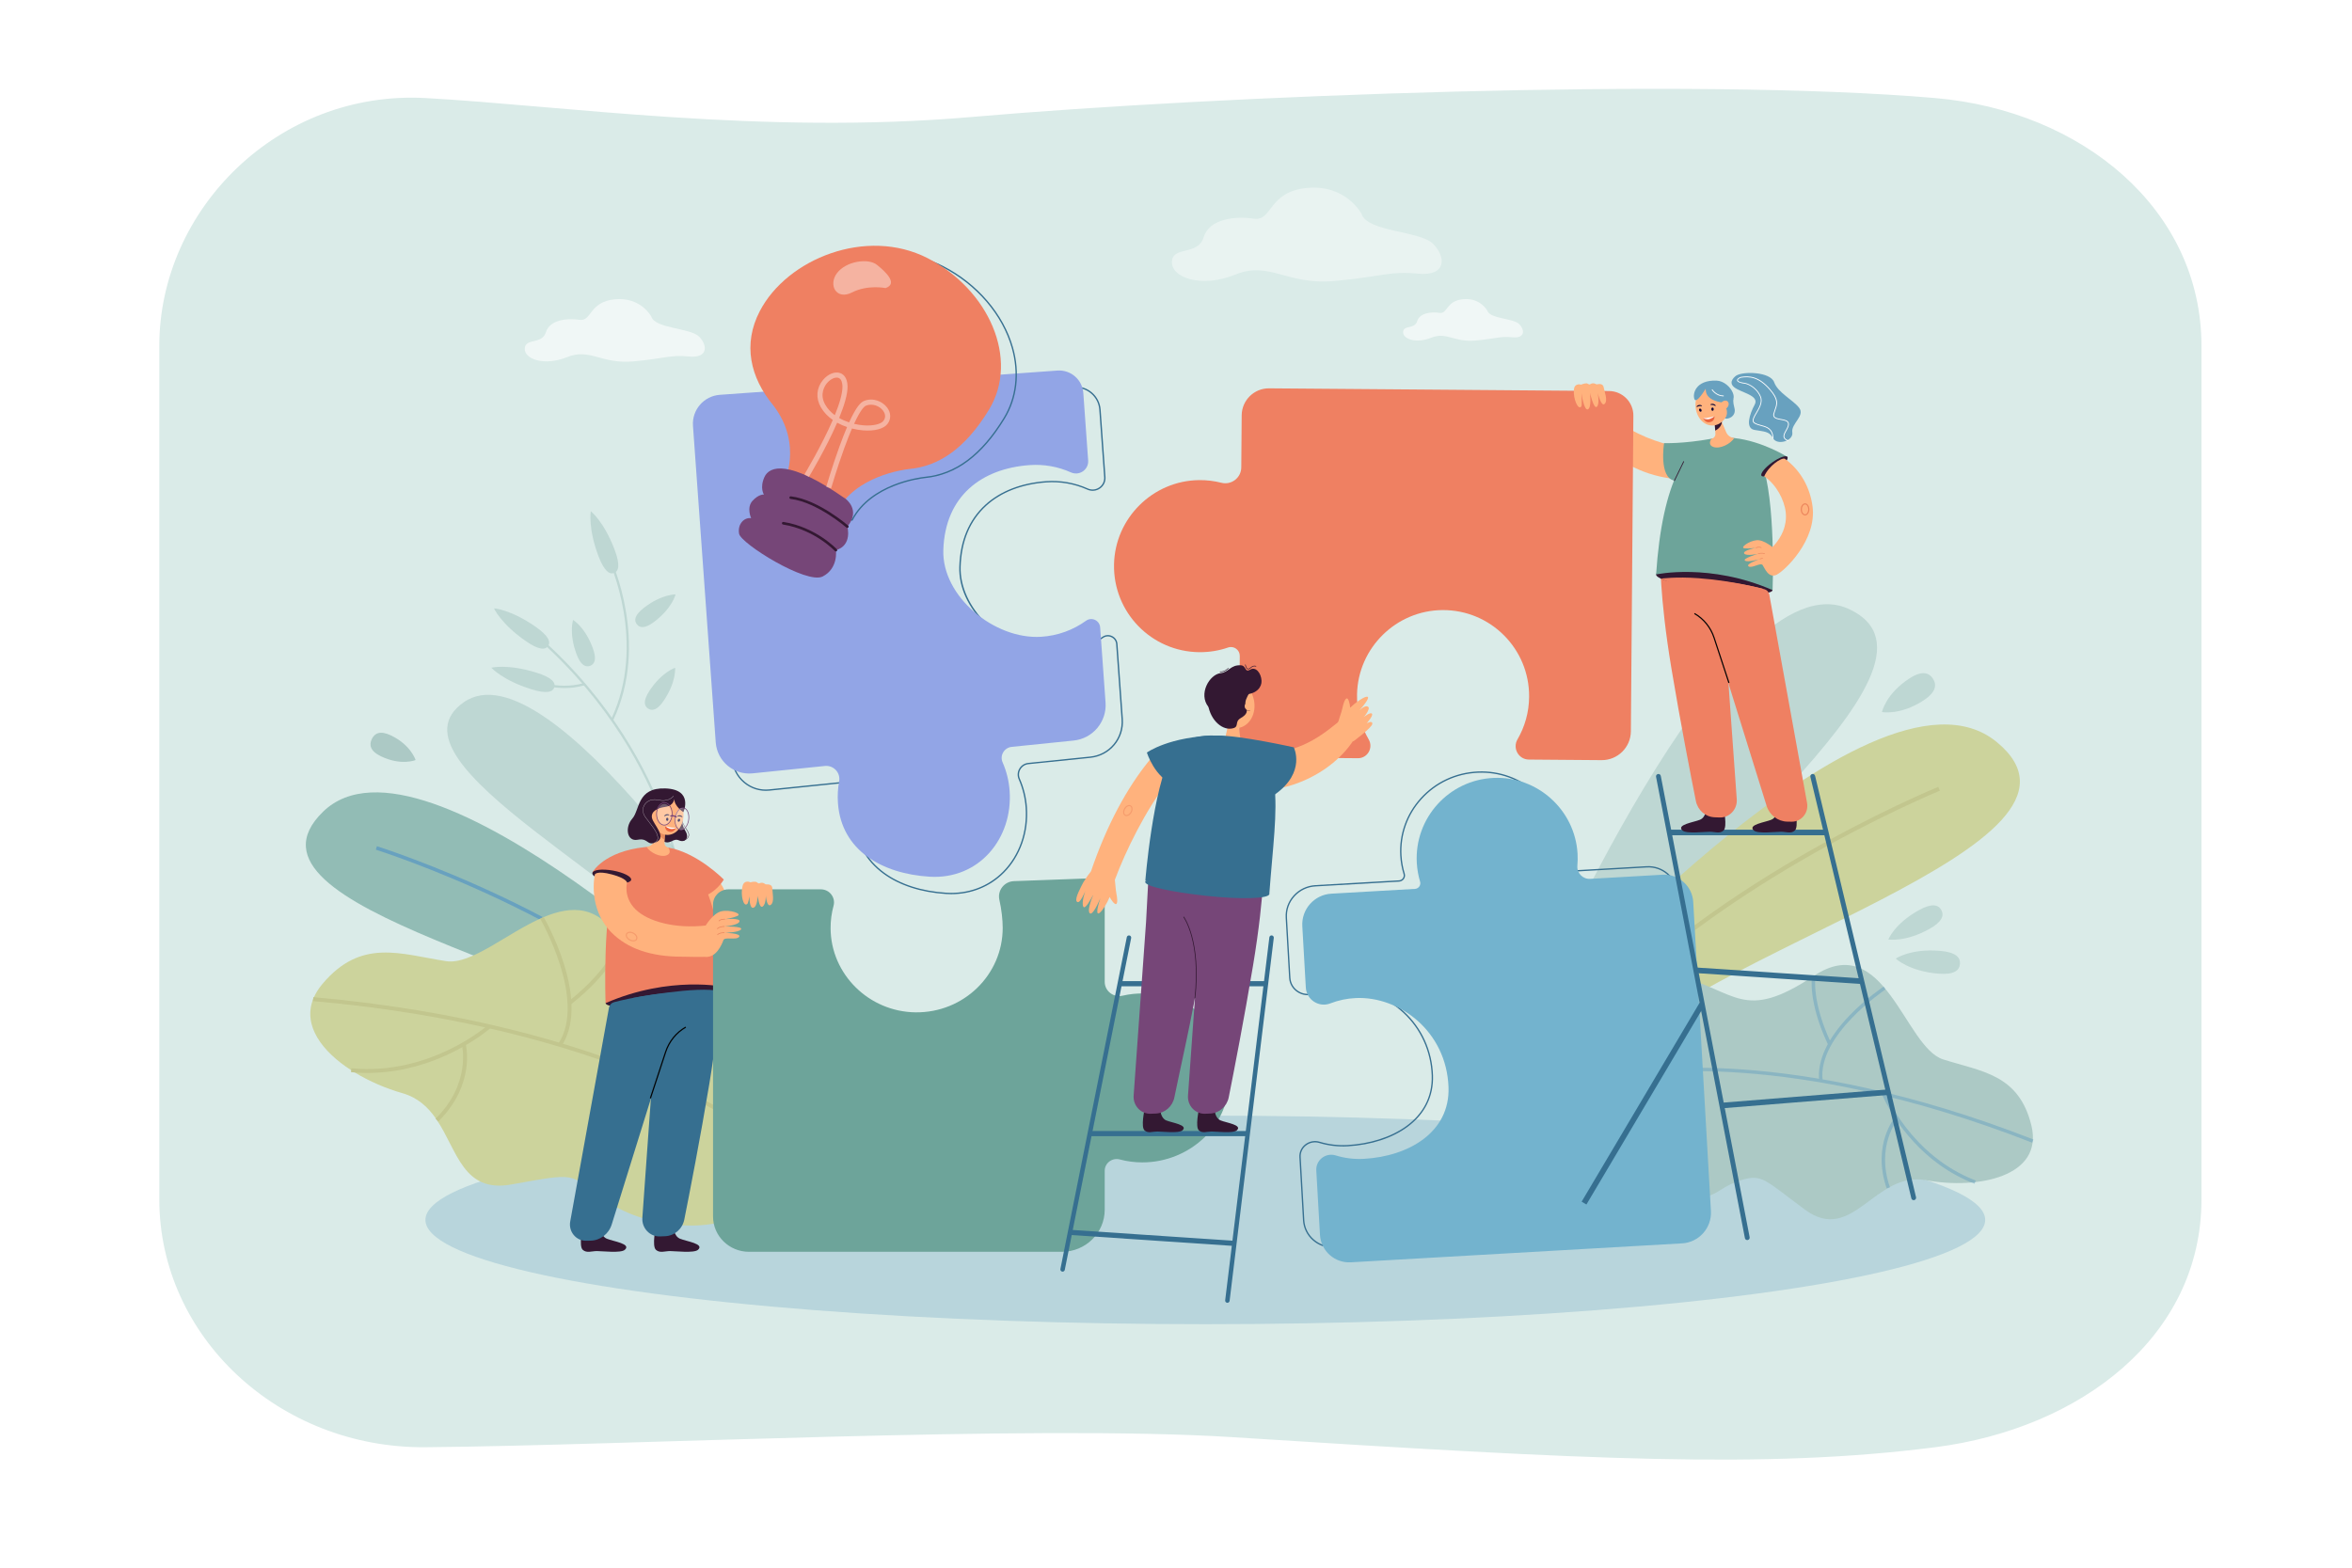 <?xml version="1.0" encoding="utf-8"?>
<!-- Generator: Adobe Illustrator 25.1.0, SVG Export Plug-In . SVG Version: 6.00 Build 0)  -->
<svg version="1.1" id="_x3C_Layer_x3E_" xmlns="http://www.w3.org/2000/svg" xmlns:xlink="http://www.w3.org/1999/xlink" x="0px"
	 y="0px" viewBox="0 0 2760 1840" style="enable-background:new 0 0 2760 1840;" xml:space="preserve">
<style type="text/css">
	.st0{fill:#FFFFFF;}
	.st1{fill:#DAEBE8;}
	.st2{fill:#FFB27D;}
	.st3{fill:#B8D5DC;}
	.st4{opacity:0.6;}
	.st5{fill:#ACC9C5;}
	.st6{fill:#CCD39C;}
	.st7{fill:#C2C68E;}
	.st8{opacity:0.5;}
	.st9{fill:#68A1BF;}
	.st10{fill:#92BCB5;}
	.st11{opacity:0.4;}
	.st12{fill:#366F90;}
	.st13{fill:#73B3CE;}
	.st14{fill:#92A5E6;}
	.st15{fill:#EF8062;}
	.st16{fill:#764678;}
	.st17{fill:#331832;}
	.st18{fill:#6DA49A;}
	.st19{fill:#020202;}
	.st20{fill:#E9845C;}
	.st21{fill:#E9633E;}
	.st22{fill:#080435;}
	.st23{fill:#EC865C;}
	.st24{fill:#CD653F;}
	.st25{opacity:0.3;}
</style>
<rect class="st0" width="2760" height="1840"/>
<g>
	<g>
		<path class="st1" d="M2270.94,1698.61c-199.49,25.52-405.02,14.89-824.97-11.82c-235.81-15-709.94,9.85-946.61,11.82
			c-172.54,1.44-312.42-130.22-312.42-290.86V917.78V405.95c0-160.64,140.17-300.31,312.42-290.86
			c159.96,8.77,395.24,43.51,640.5,22.24c291.7-25.3,845.38-46.8,1131.07-22.24c171.82,14.77,312.42,130.22,312.42,290.86v1001.8
			C2583.37,1568.39,2441.88,1676.74,2270.94,1698.61z"/>
	</g>
	<g>
		<path class="st2" d="M1994.03,528.56c0,0-79.66-6.28-111.06-51.6l-22.95,21.51c0,0,38.87,66.38,124.89,64.43L1994.03,528.56z"/>
	</g>
	<g>
		<ellipse class="st3" cx="1414.39" cy="1431.81" rx="915.16" ry="122.4"/>
	</g>
	<g class="st4">
		<path class="st5" d="M1795.95,1184.38c0,0,231.11-537.4,374.52-469.2s-234.62,325.79-296.95,484.36L1795.95,1184.38z"/>
	</g>
	<g>
		<g>
			<path class="st6" d="M1789.69,1209.32c0,0,404.82-460.38,553.38-338.43s-354.81,244.34-467.46,382.34L1789.69,1209.32z"/>
		</g>
		<g>
			<g>
				<path class="st7" d="M1837.53,1234.31c76.07-96.72,191.32-174.83,274.61-223.33c90.29-52.57,163.47-82.61,164.2-82.91
					l-1.86-4.55c-0.73,0.3-74.23,30.46-164.82,83.21c-83.66,48.71-199.45,127.2-276,224.54L1837.53,1234.31z"/>
			</g>
		</g>
	</g>
	<g>
		<g>
			<g>
				<path class="st5" d="M2260.06,1385.2c-60.11-11.1-85.8,76.2-142.15,34.47c-47.65-35.33-50.07-42.1-74.86-34.47
					c-8.5,2.61-16.52,6.55-23.95,11.43c-8.9,5.85-24.54,13.42-41.86,9.51c-105.8-23.88-179.69-226.03-43.3-263.43
					c9.85-2.7,21.59-0.42,34.34,2.71c69.15,16.99,76.93,55.25,160.03,0.09c83.12-55.18,106.71,83.58,151.86,97.91
					c45.15,14.33,88.97,17.3,103.62,77.62C2398.44,1381.41,2320.15,1396.34,2260.06,1385.2z"/>
			</g>
		</g>
		<g class="st8">
			<g>
				<g>
					<path class="st9" d="M1921.05,1261.94l-0.78-3.94c1.74-0.35,177.22-33.37,465.87,79.42l-1.46,3.75
						C2097.11,1228.8,1922.78,1261.6,1921.05,1261.94z"/>
				</g>
			</g>
			<g>
				<g>
					<path class="st9" d="M2145.03,1225.84c-23.53-49.71-18.91-79.43-18.7-80.67l3.97,0.66c-0.05,0.29-4.56,29.85,18.37,78.29
						L2145.03,1225.84z"/>
				</g>
			</g>
			<g>
				<g>
					<path class="st9" d="M2134.84,1268.6c-2.79-23.1,9.45-49.6,35.4-76.62c19.44-20.24,39.98-33.89,40.18-34.03l2.21,3.35
						c-0.8,0.53-80.23,53.69-73.81,106.81L2134.84,1268.6z"/>
				</g>
			</g>
			<g>
				<g>
					<path class="st9" d="M2212.77,1293.59c-2.92-5.63-4.32-9.09-4.39-9.25l3.73-1.48c0.29,0.73,29.97,73.47,106.39,102.74
						l-1.44,3.75C2255.5,1365.77,2223.64,1314.58,2212.77,1293.59z"/>
				</g>
			</g>
			<g>
				<g>
					<path class="st9" d="M2214,1394.9c-9.19-26.42-6.09-47.68-1.86-60.87c4.6-14.35,11.34-22.35,11.63-22.69l3.06,2.61
						c-0.26,0.31-25.86,31.25-9.03,79.62L2214,1394.9z"/>
				</g>
			</g>
		</g>
	</g>
	<g class="st4">
		<path class="st5" d="M2240.44,796.42c14.95-9.79,23.15-6.97,27.78,0.11c4.63,7.08,3.94,15.73-11.01,25.52
			c-27.23,17.84-48.78,13.65-48.78,13.65S2212.81,814.52,2240.44,796.42z"/>
	</g>
	<g class="st4">
		<path class="st5" d="M2276.65,1116.02c18.84,1.59,23.94,8.05,23.31,15.44c-0.62,7.39-6.73,12.9-25.57,11.31
			c-34.32-2.9-49.77-17.67-49.77-17.67S2241.83,1113.08,2276.65,1116.02z"/>
	</g>
	<g class="st4">
		<path class="st5" d="M2251.75,1068.27c15.54-8.65,22.91-6.28,26.3-0.19c3.39,6.09,1.51,13.6-14.02,22.25
			c-28.3,15.76-48.12,12.34-48.12,12.34S2223.03,1084.26,2251.75,1068.27z"/>
	</g>
	<g class="st4">
		<g>
			<g>
				<path class="st5" d="M768.25,729.39c-11.37,8.77-17.53,7.76-20.97,3.3c-3.43-4.46-2.84-10.68,8.53-19.44
					c20.71-15.97,36.93-15.62,36.93-15.62S789.25,713.19,768.25,729.39z"/>
			</g>
			<g>
				<path class="st5" d="M779.3,821.76c-7.92,11.97-14.08,13.02-18.77,9.91c-4.69-3.1-6.14-9.18,1.78-21.16
					c14.43-21.81,29.89-26.73,29.89-26.73S793.94,799.63,779.3,821.76z"/>
			</g>
			<g>
				<g>
					<g>
						<path class="st5" d="M803.99,1062.66l-2.72,0.11c-0.02-0.42-1.9-42.54-23.63-101.84c-20.05-54.72-61.58-135.67-145.58-210.59
							l1.81-2.03c84.46,75.34,126.21,156.76,146.36,211.8C802.09,1019.78,803.97,1062.24,803.99,1062.66z"/>
					</g>
				</g>
				<g>
					<g>
						<path class="st5" d="M719.54,845.48l-2.45-1.17c42.36-89.12-2.1-185.19-2.56-186.15l2.46-1.16
							C717.45,657.98,762.46,755.18,719.54,845.48z"/>
					</g>
				</g>
				<g>
					<g>
						<path class="st5" d="M673.43,806.89c-27.37,3.47-49.79-7.62-50.05-7.75l1.22-2.43c0.29,0.14,29.01,14.31,60.7,4.92l0.77,2.61
							C681.79,805.51,677.55,806.37,673.43,806.89z"/>
					</g>
				</g>
				<g>
					<g>
						<path class="st5" d="M628.37,735.53c15.88,11.06,18,18.09,14.79,22.71c-3.21,4.62-10.54,5.07-26.43-5.98
							c-28.93-20.14-37.1-38.24-37.1-38.24S599.01,715.1,628.37,735.53z"/>
					</g>
				</g>
				<g>
					<g>
						<path class="st5" d="M629.51,789.51c18.48,5.75,22.62,11.82,20.95,17.19c-1.67,5.37-8.52,8.02-27,2.26
							c-33.66-10.48-46.9-25.27-46.9-25.27S595.36,778.88,629.51,789.51z"/>
					</g>
				</g>
				<g>
					<g>
						<path class="st5" d="M695.56,760.46c5,13.46,2.21,19.05-3.06,21.01c-5.27,1.96-11.03-0.45-16.03-13.91
							c-9.11-24.51-3.96-39.91-3.96-39.91S686.32,735.59,695.56,760.46z"/>
					</g>
				</g>
				<g>
					<g>
						<path class="st5" d="M721.29,645.37c6.84,18.11,4.6,25.11-0.66,27.1c-5.26,1.99-11.56-1.79-18.4-19.9
							c-12.45-32.99-8.94-52.54-8.94-52.54S708.65,611.9,721.29,645.37z"/>
					</g>
				</g>
			</g>
		</g>
	</g>
	<g class="st4">
		<path class="st5" d="M891.77,1133.98c0,0-246.97-380.56-347.67-309.67c-100.7,70.89,221.97,218.34,290.36,331.41L891.77,1133.98z"
			/>
	</g>
	<g>
		<g>
			<path class="st10" d="M881.94,1205.33c0,0-383.13-368.82-502.76-252.7s324.33,185.66,431.66,296.85L881.94,1205.33z"/>
		</g>
		<g>
			<g>
				<path class="st9" d="M842.39,1230.38c-72.73-78.14-177.99-137.36-253.48-173.28c-81.84-38.94-147.27-59.64-147.92-59.84
					l1.28-4.07c0.65,0.2,66.36,20.99,148.47,60.06c75.83,36.08,181.58,95.6,254.77,174.22L842.39,1230.38z"/>
			</g>
		</g>
	</g>
	<g>
		<g>
			<g>
				<path class="st6" d="M874.08,1421.97c-37.92,26.87-118.51,20.22-166.58-15.13c-40.52-29.79-28.96-30.69-107.63-16.58
					c-56.43,10.09-63.12-39.63-87.14-75.59c-0.43-0.66-0.88-1.31-1.33-1.96c-9.26-13.31-21.15-24.49-39.2-29.65
					c-19.15-5.46-38.73-13.83-55.87-24.29c-1.42-0.86-2.83-1.74-4.23-2.65c-33.99-21.92-56.92-52.14-44.63-83.45
					c0.29-0.74,0.6-1.48,0.93-2.22c2.31-5.18,5.59-10.39,9.96-15.59c45.51-54.16,91.75-35,145.1-26.75
					c29.5,4.55,71.51-33.05,112.82-50.96c0.59-0.26,1.19-0.51,1.78-0.76c32.79-13.77,65.01-14.54,90.01,28.68
					c0,0.01,0.01,0.01,0.01,0.02c0.51,0.88,1.02,1.75,1.52,2.6c55.87,95.19,83.4,60.85,161.9,78.37
					c14.6,3.27,27.75,6.89,36.43,14.64C1008.93,1272.94,954.77,1373.14,874.08,1421.97z"/>
			</g>
		</g>
		<g>
			<g>
				<g>
					<path class="st7" d="M880.71,1328.95l2.8-3.63c-1.6-1.23-164.03-123.85-515.83-154.93l-0.4,4.57
						C717.75,1205.93,879.11,1327.72,880.71,1328.95z"/>
				</g>
			</g>
			<g>
				<g>
					<path class="st7" d="M670.32,1178.62c49.19-38.83,59.52-71.51,59.94-72.89l-4.38-1.33c-0.1,0.32-10.46,32.78-58.4,70.62
						L670.32,1178.62z"/>
				</g>
			</g>
			<g>
				<g>
					<path class="st7" d="M659.07,1227.45c14.55-22.17,15.47-55.43,2.65-96.16c-9.59-30.51-23.65-54.85-23.79-55.1l-3.96,2.3
						c0.55,0.95,54.72,95.46,21.27,146.45L659.07,1227.45z"/>
				</g>
			</g>
			<g>
				<g>
					<path class="st7" d="M566.86,1213.48c5.83-4.27,9.02-7.09,9.16-7.22l-3.06-3.41c-0.67,0.6-67.8,59.83-160.64,50.99l-0.43,4.56
						C486.69,1265.53,545.13,1229.4,566.86,1213.48z"/>
				</g>
			</g>
			<g>
				<g>
					<path class="st7" d="M514.3,1316.28c22.77-22.32,30.36-45.6,32.72-61.2c2.57-16.98-0.26-28.57-0.38-29.05l-4.45,1.12
						c0.11,0.45,10.58,45.01-31.1,85.87L514.3,1316.28z"/>
				</g>
			</g>
		</g>
	</g>
	<g>
		<path class="st5" d="M447.1,887.7c-12.86-6.16-14.06-13.48-10.82-20.25c3.24-6.77,9.69-10.42,22.55-4.26
			c23.43,11.22,28.89,28.9,28.89,28.9S470.87,899.09,447.1,887.7z"/>
	</g>
	<g class="st11">
		<path class="st0" d="M1597.81,251.12c0,0-18.15-34.91-64.06-30.54c-45.92,4.37-40.45,39.37-62.32,36.09
			c-21.87-3.28-52.48,0-59.04,21.87c-6.56,21.87-36.08,9.84-37.17,28.44c-1.09,18.59,33.89,31.72,74.34,15.31
			c40.45-16.41,60.13,12.74,116.98,7.47c56.85-5.28,63.89-11.84,97.54-8.56c33.65,3.28,32.85-19.77,17.54-35.08
			C1666.32,270.8,1604.37,272.26,1597.81,251.12z"/>
	</g>
	<g class="st4">
		<path class="st0" d="M1745.4,364.76c0,0-8.06-15.51-28.46-13.57c-20.4,1.94-17.97,17.49-27.68,16.03
			c-9.71-1.46-23.31,0-26.23,9.72c-2.91,9.72-16.03,4.37-16.51,12.63c-0.49,8.26,15.06,14.09,33.03,6.8s26.71,5.66,51.97,3.32
			c25.26-2.34,28.38-5.26,43.33-3.8c14.95,1.46,14.59-8.78,7.79-15.58C1775.84,373.5,1748.32,374.15,1745.4,364.76z"/>
	</g>
	<g class="st4">
		<path class="st0" d="M764.35,371.66c0,0-12.11-23.3-42.76-20.38c-30.65,2.92-27,26.28-41.59,24.09c-14.59-2.19-35.03,0-39.41,14.6
			c-4.38,14.6-24.08,6.57-24.81,18.98c-0.73,12.41,22.62,21.17,49.62,10.22c27-10.95,40.14,8.51,78.08,4.98
			c37.95-3.52,42.65-7.9,65.11-5.71c22.46,2.19,21.93-13.19,11.71-23.41C810.08,384.8,768.73,385.78,764.35,371.66z"/>
	</g>
	<g>
		<path class="st12" d="M1116.3,1049.52c-2,0-4.01-0.06-6.03-0.19c-29.34-1.83-54.77-10.05-73.52-23.78
			c-21.1-15.45-32.76-36.76-34.67-63.33c-0.62-8.66-0.15-17.33,1.41-25.79c0.83-4.52-0.48-9.05-3.61-12.44
			c-3.15-3.42-7.61-5.1-12.23-4.63l-84.78,8.67c-10.92,1.11-21.55-2.16-29.96-9.21c-8.4-7.06-13.46-16.97-14.25-27.92l-26.7-371.45
			c-1.38-19.18,13.1-35.9,32.28-37.28l396.07-28.46c16.08-1.15,30.11,10.99,31.27,27.07l5.69,79.13c0.38,5.34-2,10.35-6.37,13.41
			c-4.43,3.1-10.04,3.62-15,1.39c-14.99-6.73-31.63-9.66-48.12-8.47l-0.06-0.79l0.06,0.79c-28.77,2.07-53.11,11.51-70.4,27.29
			c-19,17.35-29.12,41.47-30.06,71.7c-0.72,23.05,10.44,47.5,30.62,67.08c23.29,22.6,55.14,35.58,83.12,33.87
			c18.96-1.16,37.09-7.61,52.41-18.66c3.38-2.44,7.65-2.84,11.41-1.08c3.75,1.76,6.17,5.27,6.47,9.41l6.34,88.23
			c1.66,23.12-15.1,43.08-38.16,45.43l-72.68,7.43c-3.97,0.41-7.4,2.62-9.41,6.07c-1.98,3.4-2.21,7.4-0.64,10.97
			c4.67,10.63,7.47,21.95,8.31,33.64c2.1,29.25-7.72,57.16-26.95,76.57C1161.86,1040.65,1140.07,1049.52,1116.3,1049.52z
			 M989.17,917.7c4.51,0,8.76,1.85,11.86,5.22c3.47,3.76,4.92,8.79,4,13.8c-1.53,8.33-2,16.87-1.39,25.39
			c1.88,26.09,13.32,47.01,34.03,62.17c18.51,13.55,43.64,21.67,72.68,23.48c25.65,1.6,49.33-7.17,66.67-24.67
			c18.91-19.09,28.56-46.55,26.49-75.34c-0.83-11.51-3.58-22.65-8.18-33.12c-1.78-4.04-1.51-8.56,0.72-12.4
			c2.27-3.89,6.14-6.39,10.61-6.84l72.68-7.43c22.2-2.27,38.34-21.49,36.74-43.75l-6.34-88.23c-0.26-3.56-2.34-6.59-5.57-8.09
			c-3.24-1.52-6.91-1.17-9.82,0.93c-15.56,11.22-33.97,17.77-53.24,18.95c-28.41,1.74-60.72-11.41-84.32-34.31
			c-20.8-20.19-31.84-44.43-31.1-68.26c0.96-30.67,11.24-55.17,30.58-72.82c17.56-16.03,42.23-25.61,71.36-27.7
			c16.75-1.2,33.65,1.77,48.88,8.61c4.45,2,9.48,1.53,13.45-1.25c3.91-2.74,6.05-7.22,5.7-12l-5.69-79.13
			c-0.53-7.37-3.9-14.1-9.49-18.93c-5.59-4.84-12.73-7.21-20.09-6.68l-396.07,28.46c-18.31,1.32-32.13,17.28-30.82,35.59
			l26.7,371.45c0.76,10.51,5.62,20.04,13.69,26.82c8.07,6.78,18.29,9.92,28.78,8.85l84.78-8.67
			C988.05,917.72,988.61,917.7,989.17,917.7z"/>
	</g>
	<g>
		<g>
			<path class="st12" d="M1563.92,1464.58c-8.6,0-16.78-3.05-23.25-8.7c-6.99-6.11-11.13-14.53-11.66-23.71l-4.23-73.99
				c-0.33-5.84,2.13-11.29,6.77-14.95c4.79-3.78,11.17-4.97,17.08-3.2c10.63,3.2,21.7,4.49,32.9,3.85
				c50.33-2.88,100.31-29.24,98.5-81.65c-0.98-28.48-12.84-54.63-33.38-73.62c-20.61-19.06-47.7-29.32-74.31-28.15
				c-10.29,0.45-20.34,2.52-29.85,6.14c-6.68,2.54-13.94,1.78-19.93-2.1c-5.85-3.79-9.44-9.91-9.83-16.78l-4.04-70.57
				c-0.55-9.67,2.77-18.98,9.35-26.21c6.58-7.23,15.63-11.52,25.48-12.09l98.18-5.62c1.83-0.11,3.48-1.02,4.51-2.5
				c0.99-1.43,1.27-3.19,0.77-4.84c-2.15-7.01-3.45-14.31-3.87-21.69c-1.42-24.8,7.06-48.7,23.88-67.31
				c17.3-19.14,41.18-30.31,67.24-31.44c51.65-2.26,96.07,37.07,99.08,87.66c0.28,4.7,0.2,9.43-0.23,14.08l-0.78-0.07l0.78,0.07
				c-0.35,3.72,0.96,7.41,3.59,10.14c2.76,2.86,6.64,4.37,10.65,4.14l84.95-4.86c9.28-0.53,18.22,2.51,25.15,8.58
				c6.94,6.06,11.05,14.42,11.57,23.53l20.34,355.45c1.14,19.86-14.41,36.95-34.66,38.11l-388.67,22.24
				C1565.31,1464.56,1564.61,1464.58,1563.92,1464.58z M1543.15,1340.79c-3.83,0-7.58,1.26-10.63,3.67
				c-4.23,3.34-6.48,8.31-6.18,13.63l4.23,73.99c0.5,8.76,4.45,16.79,11.12,22.62c6.68,5.83,15.28,8.77,24.22,8.26l388.67-22.24
				c19.39-1.11,34.28-17.47,33.19-36.46l-20.34-355.45c-0.5-8.69-4.42-16.66-11.04-22.45c-6.63-5.79-15.16-8.71-24.04-8.19
				l-84.95,4.86c-4.46,0.26-8.79-1.42-11.87-4.61c-2.95-3.05-4.41-7.2-4.02-11.37c0.43-4.57,0.5-9.23,0.23-13.84
				c-2.96-49.74-46.65-88.4-97.45-86.19c-25.63,1.12-49.12,12.1-66.14,30.93c-16.54,18.29-24.88,41.79-23.48,66.17
				c0.42,7.26,1.7,14.43,3.81,21.32c0.65,2.11,0.29,4.37-0.98,6.19c-1.31,1.88-3.39,3.04-5.71,3.17l-98.18,5.62
				c-9.44,0.54-18.11,4.65-24.42,11.58c-6.3,6.92-9.47,15.83-8.94,25.07l4.04,70.57c0.36,6.37,3.69,12.04,9.12,15.56
				c5.57,3.6,12.32,4.32,18.53,1.95c9.67-3.68,19.87-5.78,30.34-6.24c27.02-1.19,54.52,9.23,75.44,28.57
				c20.85,19.28,32.89,45.81,33.88,74.72c0.84,24.29-9.39,45.09-29.57,60.14c-17.88,13.33-42.88,21.55-70.41,23.12
				c-11.39,0.66-22.64-0.66-33.44-3.91C1546.53,1341.04,1544.83,1340.79,1543.15,1340.79z"/>
		</g>
		<g>
			<path class="st13" d="M1850.99,1016.07c0.42-4.67,0.5-9.42,0.22-14.24c-3.04-51.24-47.09-91.01-98.37-88.79
				c-52.75,2.29-93.27,47.25-90.27,99.79c0.44,7.61,1.76,14.95,3.86,21.94c1.24,4.1-1.7,8.27-5.98,8.52l-98.18,5.62
				c-19.95,1.14-35.2,18.24-34.05,38.19l4.12,71.99c0.82,14.32,15.35,23.79,28.73,18.6c9.37-3.63,19.48-5.82,30.09-6.28
				c50.88-2.22,106.33,38.88,108.63,104.72c1.84,52.74-46.63,81-99.15,84c-11.55,0.66-22.73-0.78-33.18-4
				c-11.75-3.62-23.53,5.4-22.83,17.67l4.32,75.49c1.08,18.92,17.29,33.37,36.21,32.29l388.67-22.24
				c19.85-1.14,35.02-18.15,33.88-38l-20.75-362.63c-1.07-18.77-17.16-33.12-35.94-32.05l-84.95,4.86
				C1857.39,1032.02,1850.2,1024.73,1850.99,1016.07z"/>
		</g>
	</g>
	<g>
		<path class="st14" d="M1208.16,545.89c17.23-1.24,33.76,1.93,48.5,8.54c9.93,4.46,21.04-3.17,20.26-14.03l-5.69-79.13
			c-1.13-15.68-14.75-27.47-30.42-26.34L844.74,463.4c-18.77,1.35-32.9,17.66-31.55,36.43l26.7,371.45
			c1.59,22.18,21.21,38.66,43.34,36.4l84.78-8.67c10.17-1.04,18.55,7.95,16.7,18c-1.52,8.25-2.03,16.83-1.4,25.59
			c4,55.63,51.79,82.92,107.45,86.38c58.36,3.63,97.99-45.23,94-100.86c-0.85-11.86-3.72-23.08-8.24-33.38
			c-3.55-8.07,1.92-17.25,10.69-18.14l72.68-7.43c22.48-2.3,39.07-22.05,37.45-44.59l-6.34-88.23c-0.59-8.21-9.95-12.57-16.63-7.75
			c-14.95,10.78-33.04,17.59-52.82,18.8c-54.47,3.33-116.28-47.22-114.58-101.76C1108.95,581.94,1152.09,549.92,1208.16,545.89z"/>
	</g>
	<g>
		<g>
			<g>
				<path class="st12" d="M999.91,611.2c-0.12,0-0.24-0.03-0.36-0.09l-62.63-32.04c-0.19-0.1-0.33-0.26-0.39-0.46
					c-0.06-0.2-0.05-0.42,0.05-0.6c0.06-0.11,5.94-11.62,7.39-28.62c1.34-15.66-0.92-39.34-19.28-63.2
					c-29.22-35.3-34.86-74.86-15.88-111.37c15.9-30.57,46.51-55.49,83.99-68.36c39.61-13.61,80.09-11.55,113.98,5.78
					c40.24,20.59,70.92,56.44,82.06,95.91c8.36,29.61,4.89,59.15-9.77,83.18c-26.55,43.53-57.22,66.38-93.76,69.85
					c-6.38,0.7-63.08,8.02-84.71,49.61C1000.47,611.04,1000.19,611.2,999.91,611.2z M938.33,578.02l61.24,31.33
					c22.27-41.7,79.14-49.05,85.58-49.75c36.02-3.42,66.3-26.02,92.57-69.1c14.42-23.65,17.83-52.75,9.59-81.93
					c-11.03-39.05-41.4-74.54-81.26-94.93c-33.5-17.14-73.54-19.16-112.75-5.69c-36.55,12.56-67.62,37.83-83.1,67.6
					c-18.67,35.91-13.1,74.85,15.71,109.66c18.71,24.31,20.99,48.43,19.62,64.39C944.26,564.46,939.64,575.22,938.33,578.02z"/>
			</g>
			<g class="st11">
				<path class="st12" d="M1008.15,356.6c-3.98,0-7.42-1.49-9.91-4.45c-4.8-5.71-4.28-14.82,1.26-22.14
					c5.52-7.29,15.53-12.5,26.78-13.92c8.68-1.09,16.57,0.42,21.12,4.04c12.19,9.7,17.67,17.01,16.76,22.34
					c-0.49,2.82-2.77,4.96-6.8,6.34c-0.13,0.05-0.28,0.06-0.41,0.03c-0.21-0.04-20.98-4.11-38.83,5.06
					C1014.62,355.7,1011.23,356.6,1008.15,356.6z M1031.77,317.31c-1.71,0-3.48,0.11-5.29,0.34c-10.84,1.37-20.45,6.34-25.72,13.3
					c-5.1,6.74-5.63,15.03-1.31,20.18c3.89,4.63,10.6,5.14,17.95,1.36c17.34-8.91,37.33-5.66,39.64-5.24
					c3.32-1.18,5.19-2.88,5.56-5.05c0.55-3.19-1.81-9.4-16.18-20.84C1043.13,318.73,1037.86,317.31,1031.77,317.31z"/>
			</g>
		</g>
		<g>
			<g>
				<path class="st15" d="M1088.49,302.98c-71.78-36.72-164.89,0.67-196.91,62.24c-20.13,38.7-11.33,77.74,15.8,110.52
					c35.88,46.63,11.97,92.67,11.97,92.67l62.63,32.04c21.75-41.82,78.2-49.25,85.33-50.03c33.87-3.21,65.05-23.38,93.16-69.47
					C1196.62,421.67,1160.26,339.7,1088.49,302.98z"/>
			</g>
			<g>
				<path class="st16" d="M992.31,585.51c0,0,18.24,13.02,2.04,32.58c0,0,6.22,22.04-13.44,27.65c0,0,3.18,21.35-15.58,30.9
					c-18.76,9.55-95.96-38.65-98.02-50.15c-2.06-11.5,6.12-19.5,14.12-18.31c0,0-5.71-12.4,1.67-20.42s13.32-7.3,13.32-7.3
					s-5.13-7.84,0.63-20.56C902.81,547.19,925.12,538.46,992.31,585.51z"/>
			</g>
			<g class="st11">
				<path class="st0" d="M1039.18,338.11c0,0-21.03-4.28-39.34,5.13s-28.27-8.65-17.63-22.72c10.64-14.06,36.58-17.86,46.78-9.74
					C1039.19,318.91,1054.22,332.92,1039.18,338.11z"/>
			</g>
			<g>
				<g>
					<path class="st17" d="M980.39,647.19c-0.22-0.08-0.44-0.21-0.61-0.4c-0.06-0.06-6.07-6.42-16.56-13.4
						c-9.65-6.42-25.17-14.72-44.34-17.74c-0.84-0.13-1.41-0.92-1.28-1.76c0.13-0.84,0.92-1.41,1.76-1.28
						c19.75,3.11,35.72,11.65,45.64,18.27c10.76,7.17,16.77,13.53,17.02,13.8c0.58,0.62,0.55,1.59-0.07,2.17
						C981.52,647.27,980.92,647.37,980.39,647.19z"/>
				</g>
			</g>
			<g>
				<g>
					<path class="st17" d="M993.83,619.54c-0.18-0.06-0.35-0.16-0.5-0.29c-0.09-0.08-8.85-7.64-21.31-15.54
						c-11.43-7.25-28.4-16.27-44.34-18.11c-0.84-0.1-1.45-0.86-1.35-1.7c0.1-0.84,0.86-1.45,1.7-1.35
						c16.53,1.9,33.97,11.16,45.68,18.59c12.64,8.02,21.55,15.71,21.63,15.79c0.64,0.56,0.71,1.53,0.15,2.17
						C995.08,619.59,994.41,619.75,993.83,619.54z"/>
				</g>
			</g>
		</g>
		<g class="st11">
			<path class="st0" d="M975.27,573.19l-5.74-1.67c0.07-0.23,6.85-23.49,15.46-47.23c3.33-9.17,6.31-16.76,9-23.05
				c-3.94-1.34-7.87-3.04-11.61-5.13c-13.04,30.12-32.03,61.73-33.25,63.75l-5.12-3.09c0.3-0.5,20.13-33.51,33.25-63.86
				c-5.58-3.89-10.48-8.8-13.98-14.86c-6.18-10.7-5.29-22.66,2.39-31.98c5.81-7.06,13.92-10.36,20.19-8.21
				c3.12,1.07,8.41,4.48,8.71,15.28c0.26,9.31-3.93,22.98-9.86,37.45c3.73,2.14,7.7,3.85,11.69,5.17
				c8.74-19.25,13.97-23.7,17.4-25.12c10.73-4.43,21.81,0.52,27.21,7.71c4.72,6.28,4.82,13.72,0.26,19.43
				c-4.48,5.61-15.06,8.37-28.32,7.38c-4.09-0.31-8.59-1.02-13.19-2.21c-2.69,6.24-5.73,13.92-9.15,23.36
				C982.07,549.89,975.34,572.96,975.27,573.19z M1002.22,497.44c3.9,0.94,7.69,1.52,11.18,1.78c10.78,0.81,20.1-1.26,23.2-5.15
				c4.06-5.09,1.1-10.17-0.37-12.12c-3.92-5.22-12.32-9.01-20.15-5.77C1014.27,476.93,1009.95,480.62,1002.22,497.44z M981.83,443.2
				c-3.61,0-8.15,2.55-11.55,6.68c-2.26,2.74-9.06,12.67-1.83,25.19c2.82,4.88,6.7,8.93,11.17,12.22
				c5.44-13.34,9.2-25.71,8.97-33.98c-0.09-3.09-0.81-8.47-4.67-9.79C983.28,443.3,982.57,443.2,981.83,443.2z"/>
		</g>
	</g>
	<g>
		<g>
			<g>
				<path class="st12" d="M2050.36,1455.47c-1.33,0-2.51-0.94-2.77-2.29l-104.26-541.41c-0.3-1.53,0.71-3.01,2.24-3.31
					c1.54-0.29,3.01,0.71,3.31,2.24l104.26,541.4c0.3,1.53-0.71,3.01-2.24,3.31C2050.71,1455.45,2050.53,1455.47,2050.36,1455.47z"
					/>
			</g>
			<g>
				<path class="st12" d="M2245.64,1408.63c-1.28,0-2.43-0.87-2.74-2.17l-118.46-494.57c-0.36-1.52,0.57-3.04,2.09-3.41
					c1.51-0.36,3.04,0.57,3.41,2.09l118.46,494.57c0.36,1.52-0.57,3.04-2.09,3.41C2246.08,1408.6,2245.86,1408.63,2245.64,1408.63z"
					/>
			</g>
			<g>
				<rect x="1958.78" y="973.8" class="st12" width="184.85" height="6.53"/>
			</g>
			<g>
				
					<rect x="2084.08" y="1047.6" transform="matrix(0.066 -0.998 0.998 0.066 807.567 3152.901)" class="st12" width="6.53" height="195.26"/>
			</g>
			<g>
				
					<rect x="2019.99" y="1285.39" transform="matrix(0.997 -0.08 0.08 0.997 -96.661 174.369)" class="st12" width="198.08" height="6.53"/>
			</g>
		</g>
		<g>
			<g>
				<path class="st17" d="M2002.5,948.31c0,0-0.27,10.77-7.56,13.81c-7.29,3.04-28.4,5.78-20.51,12.7
					c4.53,3.97,25.86,1.41,31.89,1.41c6.02,0,11.68,2.62,16.16-1.41c4.92-4.44,0-26.51,0-26.51s-5.2,2.71-9.87,2.59
					C2005.87,950.72,2002.5,948.31,2002.5,948.31z"/>
			</g>
			<g>
				<path class="st17" d="M2086.2,948.31c0,0-0.27,10.77-7.56,13.81c-7.29,3.04-28.4,5.78-20.51,12.7
					c4.53,3.97,25.86,1.41,31.89,1.41c6.02,0,11.68,2.63,16.16-1.41c4.92-4.44,0-26.51,0-26.51s-5.2,2.71-9.87,2.59
					C2089.56,950.72,2086.2,948.31,2086.2,948.31z"/>
			</g>
			<g>
				<path class="st15" d="M1948.34,653.07c0,0-1.35,45.08,13.04,131.56c10.39,62.43,22.65,125.35,28.67,155.51
					c2.15,10.79,11.23,18.68,21.98,19.11l5.78,0.23c11.63,0.47,21.06-9.52,20.22-21.4l-14.6-204.05l-3.6-67.16L1948.34,653.07z"/>
			</g>
			<g>
				<path class="st17" d="M2079.96,692.74c-0.66,5.49-31.69,4.82-69.67,0.01c-37.99-4.81-67.55-13.04-66.89-18.52
					c0.66-5.49,31.31-6.15,69.29-1.35C2050.67,677.69,2080.62,687.25,2079.96,692.74z"/>
			</g>
			<g>
				<path class="st15" d="M1991.95,685.27l81.1,260.52c3.39,10.9,13.21,18.38,24.4,18.57l4.87,0.08
					c11.51,0.2,20.31-10.45,18.21-22.03l-44.36-244.79c-0.64-2.91-2.79-5.22-5.6-6.03C2055.36,687.2,1990.46,674.49,1991.95,685.27z
					"/>
			</g>
			<g>
				<path class="st18" d="M2067.28,542.75c0,0-10.79-30.36-49.23-28.98c-38.44,1.38-67.46,51.89-74.65,160.46
					c0,0,62.94-13.8,136.68,18.4C2080.07,692.62,2084.16,587,2067.28,542.75z"/>
			</g>
			<g>
				<path class="st18" d="M2097.46,536.33l-30.42,22.02c0,0-83.58,9.12-102.16,5.75c-18.58-3.37-12.16-44-12.16-44
					s21.86,0.93,55.5-5.1c3.16-0.57,6.44-0.99,9.84-1.23c5.71-0.4,11.41-0.23,17,0.37C2068.29,517.73,2097.46,536.33,2097.46,536.33
					z"/>
			</g>
			<g>
				<path class="st17" d="M2097.46,536.33c1.65,2.39-3.82,9.25-12.22,15.33c-8.4,6.08-16.55,9.08-18.2,6.69
					c-1.65-2.39,3.82-9.25,12.22-15.33C2087.67,536.94,2095.81,533.94,2097.46,536.33z"/>
			</g>
			<g>
				<path class="st2" d="M2034.98,514.14c-4.11-0.44-7.68-3.02-9.32-6.82l-5.12-11.9l-1.49-3.45l-8.74-20.31l1.52,21.04l0.91,12.63
					l0.26,3.6c0.21,2.94-1.84,5.54-4.74,6.06l-0.05,0.01c-1.56,2.53-3.7,7.67,2.72,9.72c7.54,2.4,19.75-3.54,24.13-10.58
					C2035.03,514.14,2035.01,514.14,2034.98,514.14z"/>
			</g>
			<g>
				<path class="st2" d="M2081.57,643.56c0,0-11.39-10.43-20.38-9.51c-8.99,0.92-19.78,8.89-14.09,9.51
					c5.69,0.61,13.19-0.61,13.19-0.61s-15.89,3.37-13.49,6.75c2.4,3.37,16.19,0.31,16.19,0.31s-18.58,5.52-15.29,7.97
					c3.3,2.45,17.38-1.84,17.38-1.84s-17.08,5.83-13.19,8.59c3.9,2.76,14.09-4.91,16.49-1.53c2.4,3.37,6.89,16.56,17.08,11.04
					L2081.57,643.56z"/>
			</g>
			<g>
				<path class="st19" d="M2028.2,801.71l-17.44-53.02c-3.92-11.92-11.99-21.87-22.71-28.02l0.68-1.18
					c11.02,6.31,19.3,16.53,23.33,28.78l17.44,53.02L2028.2,801.71z"/>
			</g>
			<g>
				<path class="st9" d="M2034.1,468.2c0,0-0.81,3.45,1.17,10.53c2.91,10.36-8.93,14.68-11.96,11.72
					c-0.37-0.37,0.12-17.98,0.12-17.98l3.78-2.25L2034.1,468.2z"/>
			</g>
			<g>
				<path class="st17" d="M2020.56,495.07c0,0.12-0.01,0.23-0.02,0.35c-0.5,6.78-7.76,9.95-7.76,9.95l-0.04-0.04l-0.91-12.63
					c2.22-0.81,5.38-1.65,7.23-0.74C2020.02,492.44,2020.63,493.4,2020.56,495.07z"/>
			</g>
			<g>
				<ellipse class="st2" cx="2009.36" cy="475.03" rx="19.77" ry="24.39"/>
			</g>
			<g>
				<path class="st9" d="M2001.53,456.3c0.55,0.75-2.56,13.3,20.69,16.29c23.25,3,9.28-25.21-7.87-25.85
					c-24.77-0.92-28.37,15.73-25.99,21.73C1990.73,474.47,2001.53,456.3,2001.53,456.3z"/>
			</g>
			<g>
				<path class="st9" d="M2037.36,440.88c0,0-10.44,6.99-2.41,13.56s30.12,9.45,24.1,20.55c-6.02,11.1-11.25,27.53-0.4,29.59
					c10.84,2.05,17.67,1.23,22.09,9.86c4.42,8.63,24.1,3.29,22.49-6.99c-1.61-10.27,15.26-19.32,8.03-28.77
					c-7.23-9.45-24.9-17.67-29.32-30C2077.52,436.35,2045.79,435.53,2037.36,440.88z"/>
			</g>
			<g>
				<path class="st9" d="M2019.65,468.6c0,0,9.5,10.02,6.21,20.26c0,0,5.51-6.02,5.63-8.27c0.12-2.25-1.34-10.36-1.34-10.36
					L2019.65,468.6z"/>
			</g>
			<g>
				<path class="st2" d="M2026.49,478.71c-2.24,2.14-5.37,2.36-6.99,0.49c-1.62-1.87-1.12-5.12,1.12-7.25
					c2.24-2.14,5.37-2.36,6.99-0.49C2029.22,473.32,2028.73,476.57,2026.49,478.71z"/>
			</g>
			<g>
				<path class="st0" d="M2098.41,517.78c-0.06,0-0.11-0.01-0.17-0.03c-2.8-1.08-4.47-2.45-5.09-4.17
					c-0.95-2.63,0.67-5.51,2.38-8.56c1.5-2.67,3.05-5.43,2.68-7.91c-0.44-2.92-4.28-3.61-8.35-4.33c-3.43-0.61-6.97-1.24-8.38-3.43
					c-0.67-1.04-0.8-2.36-0.4-3.93c0.45-1.73,1-3.28,1.53-4.78c2.29-6.44,4.09-11.53-6.01-23.17
					c-12.95-14.94-23.67-15.66-33.33-14.21c-1.13,0.17-3.99,1.64-3.97,2.96c0.01,0.68,0.93,2.36,9.31,3.42
					c0.16,0.03,11.91,2.77,17.56,15.44c3.01,6.75-1.27,13.98-4.71,19.78c-2.31,3.9-4.3,7.26-3.68,9.52c0.23,0.82,0.8,1.47,1.75,1.99
					c2.34,1.27,4.97,1.99,7.52,2.67c6.54,1.77,13.3,3.6,14.15,15.38c0.02,0.26-0.18,0.48-0.44,0.5c-0.26,0.03-0.49-0.18-0.5-0.44
					c-0.8-11.11-6.95-12.78-13.46-14.54c-2.59-0.7-5.28-1.43-7.72-2.75c-1.18-0.64-1.92-1.5-2.21-2.57
					c-0.73-2.64,1.36-6.17,3.78-10.25c3.5-5.91,7.47-12.61,4.66-18.92c-5.45-12.23-16.75-14.88-16.86-14.9
					c-6.75-0.85-10.07-2.26-10.09-4.33c-0.03-2.08,3.54-3.71,4.78-3.9c9.93-1.49,20.94-0.76,34.18,14.53
					c10.46,12.06,8.57,17.38,6.18,24.1c-0.52,1.48-1.07,3.01-1.5,4.7c-0.34,1.32-0.25,2.36,0.28,3.19c1.18,1.84,4.52,2.44,7.75,3.01
					c4.22,0.75,8.58,1.53,9.12,5.12c0.42,2.8-1.21,5.7-2.79,8.51c-1.6,2.86-3.12,5.55-2.32,7.78c0.52,1.45,2.01,2.63,4.54,3.61
					c0.24,0.09,0.36,0.37,0.27,0.61C2098.78,517.67,2098.6,517.78,2098.41,517.78z"/>
			</g>
			<g>
				<path class="st0" d="M2022.39,465.2C2022.39,465.2,2022.39,465.2,2022.39,465.2c-8.95-0.19-13.4-7.23-13.58-7.53
					c-0.14-0.22-0.07-0.51,0.15-0.65c0.22-0.14,0.51-0.07,0.65,0.15c0.04,0.07,4.37,6.9,12.79,7.08c0.26,0.01,0.47,0.22,0.46,0.48
					C2022.86,465,2022.65,465.2,2022.39,465.2z"/>
			</g>
			<g>
				<path class="st20" d="M2060.41,643.26l-0.23-0.63c0.19-0.07,4.57-1.68,6.99,0.04l-0.39,0.54
					C2064.64,641.7,2060.45,643.24,2060.41,643.26z"/>
			</g>
			<g>
				<path class="st20" d="M2063.11,650.31l-0.25-0.62c0.18-0.07,4.4-1.7,8.24,0.01l-0.27,0.61
					C2067.24,648.71,2063.15,650.29,2063.11,650.31z"/>
			</g>
			<g>
				<path class="st20" d="M2065.2,656.44l-0.24-0.62c0.22-0.08,5.4-1.99,7.83,0.06l-0.43,0.51
					C2070.23,654.58,2065.25,656.42,2065.2,656.44z"/>
			</g>
			<g>
				<path class="st15" d="M1949.02,679.14c0,0,17.65-2.46,44.17-0.5c41.06,3.03,75.94,12.54,75.94,12.54l-13.03,2.19l-81.62,3.23
					l-16.43-13.47L1949.02,679.14z"/>
			</g>
			<g>
				<path class="st21" d="M1998.44,490.81c0,0,6.75,0.16,13.51-2.22c0,0,0.56,6.66-6.75,7.1
					C2000.94,495.96,1998.44,490.81,1998.44,490.81z"/>
			</g>
			<g>
				<path class="st0" d="M1998.44,490.81c0,0,1.63,1.36,5.45,1.34c3.81-0.02,8.06-3.56,8.06-3.56S2003.81,490.83,1998.44,490.81z"/>
			</g>
			<g>
				<g>
					<path class="st22" d="M2007.45,475.26c-0.13-0.04-0.25-0.13-0.3-0.27c-0.09-0.23,0.02-0.49,0.25-0.58
						c0.14-0.05,3.16-1.61,5.82,1.3c0.17,0.18,0.16,0.46-0.02,0.64c-0.18,0.17-0.43,0.12-0.64-0.02c-2.07-1.39-4.72-1.13-4.84-1.08
						C2007.64,475.28,2007.54,475.29,2007.45,475.26z"/>
				</g>
			</g>
			<g>
				<path class="st22" d="M2011,480.2c0.03,1.07-0.57,1.96-1.35,1.99c-0.78,0.02-1.44-0.82-1.47-1.9c-0.03-1.07,0.57-1.96,1.35-1.99
					C2010.31,478.28,2010.97,479.13,2011,480.2z"/>
			</g>
			<g>
				<g>
					<path class="st22" d="M1991.39,477.61c-0.14,0.02-0.28-0.03-0.38-0.13c-0.17-0.18-0.17-0.46,0.01-0.64
						c0.1-0.1,2.31-2.69,5.88-1.02c0.22,0.11,0.33,0.37,0.23,0.59c-0.1,0.23-0.35,0.28-0.59,0.23c-2.44-0.5-4.8,0.76-4.88,0.84
						C1991.58,477.55,1991.49,477.6,1991.39,477.61z"/>
				</g>
			</g>
			<g>
				<path class="st22" d="M1996.57,480.82c0.44,0.98,0.22,2.03-0.49,2.35s-1.64-0.22-2.08-1.19c-0.44-0.98-0.22-2.03,0.49-2.35
					C1995.19,479.31,1996.13,479.84,1996.57,480.82z"/>
			</g>
			<g>
				<path class="st17" d="M1964.88,564.57c-0.07,0-0.14-0.02-0.21-0.05c-0.23-0.11-0.33-0.4-0.22-0.63l10.87-22.29
					c0.11-0.23,0.4-0.33,0.63-0.22c0.23,0.11,0.33,0.4,0.22,0.63l-10.87,22.29C1965.22,564.48,1965.05,564.57,1964.88,564.57z"/>
			</g>
			<g>
				<g>
					<g>
						<path class="st2" d="M2085.13,674.34l-18.39-21.36c0.33-0.2,32.21-19.1,28.76-51.56c-1.57-14.74-11.16-32.88-25.22-42.34
							c5.2-12.22,20.18-22.41,24.24-20.6c18.84,13.88,29.62,34.14,32.45,56.02C2132.09,633.99,2094.29,669.89,2085.13,674.34z"/>
					</g>
				</g>
			</g>
			<g>
				<path class="st23" d="M2118.17,604.97c-1.4,0-2.69-0.77-3.65-2.18c-0.9-1.33-1.4-3.08-1.4-4.93c0-3.92,2.27-7.11,5.05-7.11
					s5.05,3.19,5.05,7.11C2123.23,601.78,2120.96,604.97,2118.17,604.97L2118.17,604.97z M2118.17,592.09
					c-2.01,0-3.72,2.64-3.72,5.77c0,1.59,0.42,3.07,1.17,4.18c0.7,1.03,1.61,1.59,2.55,1.59c0,0,0,0,0,0c2.01,0,3.72-2.64,3.72-5.77
					C2121.89,594.73,2120.19,592.09,2118.17,592.09z"/>
			</g>
		</g>
		<g>
			
				<rect x="1792.5" y="1291.68" transform="matrix(0.51 -0.86 0.86 0.51 -169.02 2293.185)" class="st12" width="271.52" height="6.53"/>
		</g>
	</g>
	<g>
		<path class="st15" d="M1457.08,487.44l-0.48,61.13c-0.1,12.16-11.56,21.06-23.35,18.06c-8.4-2.14-17.23-3.23-26.34-3.12
			c-54.15,0.69-98.48,44.65-99.63,98.79c-1.2,56.4,43.93,102.72,100.16,103.16c11.8,0.09,23.14-1.84,33.69-5.48
			c6.75-2.33,13.77,2.78,13.71,9.92l-0.7,88.73c-0.13,16.66,13.27,30.28,29.93,30.41l109.37,0.87c11.39,0.09,18.39-12.26,12.65-22.1
			c-9.09-15.59-14.12-33.83-13.65-53.26c1.31-54.25,45.94-98.13,100.21-98.51c56.48-0.4,102.17,45.5,101.73,101.79
			c-0.14,18.21-5.09,35.24-13.64,49.92c-6.1,10.49,1.22,23.65,13.35,23.75l85.32,0.68c18.83,0.15,34.22-15,34.37-33.83l2.93-370.41
			c0.13-15.88-12.65-28.86-28.53-28.99l-398.95-3.16C1471.61,455.66,1457.22,469.83,1457.08,487.44z"/>
	</g>
	<g>
		<g>
			<g>
				<g>
					<path class="st2" d="M817.08,1013.8c1.67,0.75,30.56,4.7,42.33,59.28c10.16,47.06-28.59,9.25-28.59,9.25L817.08,1013.8z"/>
				</g>
				<g>
					<path class="st17" d="M790.23,1439.73c0,0,0.28,11.05,7.75,14.17c7.48,3.12,29.14,5.93,21.05,13.04
						c-4.65,4.08-26.54,1.44-32.72,1.44c-6.18,0-11.98,2.69-16.58-1.44c-5.05-4.55,0-27.2,0-27.2s5.33,2.78,10.13,2.65
						C786.78,1442.21,790.23,1439.73,790.23,1439.73z"/>
				</g>
				<g>
					<path class="st17" d="M704.36,1439.73c0,0,0.28,11.05,7.75,14.17c7.48,3.12,29.14,5.93,21.05,13.04
						c-4.65,4.08-26.54,1.44-32.72,1.44c-6.18,0-11.98,2.69-16.58-1.44c-5.05-4.55,0-27.2,0-27.2s5.33,2.78,10.13,2.65
						C700.91,1442.2,704.36,1439.73,704.36,1439.73z"/>
				</g>
				<g>
					<path class="st12" d="M845.81,1136.78c0,0,1.38,46.26-13.38,135c-10.66,64.06-23.24,128.62-29.42,159.57
						c-2.21,11.07-11.52,19.17-22.55,19.61l-5.93,0.24c-11.93,0.48-21.61-9.77-20.74-21.95l14.98-209.38l3.69-68.91L845.81,1136.78z
						"/>
				</g>
				<g>
					<path class="st17" d="M710.75,1177.49c0.68,5.63,32.52,4.95,71.49,0.01c38.98-4.93,69.32-13.38,68.64-19.01
						c-0.68-5.63-32.12-6.31-71.1-1.38C740.8,1162.05,710.07,1171.86,710.75,1177.49z"/>
				</g>
				<g>
					<path class="st12" d="M801.06,1169.82l-83.22,267.32c-3.48,11.19-13.56,18.86-25.03,19.05l-5,0.09
						c-11.81,0.2-20.84-10.72-18.68-22.6l45.52-251.18c0.66-2.99,2.86-5.36,5.74-6.19C736,1171.81,802.59,1158.77,801.06,1169.82z"
						/>
				</g>
				<g>
					<path class="st15" d="M723.77,1023.59c0,0,11.07-31.15,50.51-29.73c39.44,1.42,69.22,53.25,76.6,164.64
						c0,0-64.59-14.16-140.25,18.88C710.64,1177.37,706.44,1068.99,723.77,1023.59z"/>
				</g>
				<g>
					<path class="st15" d="M695.28,1023.81l28.74,15.79c0,0,77.2,17.39,96.27,13.93c19.07-3.46,29.09-21.16,29.09-21.16
						s-30.57-31.4-65.08-37.58c-3.24-0.59-6.51-0.68-10-0.93c-5.85-0.42-11.71-0.24-17.45,0.38
						C708.17,999.52,695.28,1023.81,695.28,1023.81z"/>
				</g>
				<g>
					<path class="st19" d="M763.87,1289.3l-1.33-0.44l17.9-54.4c4.13-12.56,12.63-23.05,23.94-29.53l0.7,1.21
						c-11.01,6.31-19.28,16.52-23.31,28.75L763.87,1289.3z"/>
				</g>
				<g>
					<g>
						<g>
							<path class="st17" d="M801.33,986.92l-0.11-0.45c0.05-0.01,5.08-1.24,6.5-4.67c0.74-1.78,0.39-3.86-1.04-6.18
								c-0.67-1.09-1.29-2.08-1.86-2.99c-3.92-6.24-5.38-8.58-4.31-13.69l0.45,0.09c-1.03,4.93,0.3,7.05,4.25,13.35
								c0.57,0.91,1.19,1.9,1.86,2.99c1.51,2.46,1.87,4.68,1.08,6.6C806.63,985.62,801.55,986.86,801.33,986.92z"/>
						</g>
					</g>
					<g>
						<path class="st17" d="M800.74,958.99c0,0-1.75,7.91,3.49,16.19c5.24,8.28-0.46,14.33-7.56,11.15
							c-7.1-3.18-9.81,5.87-18.88,0.86C768.71,982.19,800.74,958.99,800.74,958.99z"/>
					</g>
					<g>
						<path class="st2" d="M758.79,993.97c3.92-0.42,7.33-2.88,8.89-6.5l4.89-11.35l1.42-3.29l8.34-19.37l-1.45,20.08l-0.87,12.05
							l-0.25,3.43c-0.2,2.8,1.76,5.28,4.52,5.78l0.05,0.01c1.48,2.41,3.53,7.32-2.59,9.27c-7.2,2.29-18.84-3.37-23.02-10.09
							C758.75,993.97,758.77,993.97,758.79,993.97z"/>
					</g>
					<g class="st8">
						<path class="st24" d="M772.54,975.78c0,0.11,0.01,0.22,0.02,0.33c0.48,6.47,7.4,9.5,7.4,9.5l0.04-0.04l0.87-12.05
							c-2.12-0.78-5.13-1.57-6.89-0.7C773.06,973.27,772.48,974.18,772.54,975.78z"/>
					</g>
					<g>
						<ellipse class="st2" cx="783.23" cy="956.66" rx="18.86" ry="23.27"/>
					</g>
					<g>
						<path class="st2" d="M766.89,960.17c2.14,2.04,5.12,2.25,6.67,0.47c1.55-1.78,1.07-4.88-1.06-6.92
							c-2.14-2.04-5.12-2.25-6.67-0.47C764.28,955.03,764.76,958.13,766.89,960.17z"/>
					</g>
					<g>
						<path class="st21" d="M793.39,971.72c0,0-6.44,0.15-12.89-2.11c0,0-0.54,6.35,6.44,6.78
							C791.01,976.62,793.39,971.72,793.39,971.72z"/>
					</g>
					<g>
						<path class="st0" d="M793.39,971.72c0,0-1.56,1.29-5.2,1.28c-3.64-0.02-7.69-3.39-7.69-3.39S788.27,971.73,793.39,971.72z"/>
					</g>
					<g>
						<g>
							<path class="st22" d="M785.06,956.88c0.13-0.03,0.23-0.12,0.29-0.25c0.09-0.22-0.02-0.47-0.24-0.56
								c-0.13-0.05-3.02-1.54-5.55,1.24c-0.16,0.17-0.16,0.44,0.02,0.61c0.17,0.16,0.41,0.12,0.61-0.02
								c1.97-1.32,4.5-1.08,4.61-1.03C784.88,956.9,784.97,956.9,785.06,956.88z"/>
						</g>
					</g>
					<g>
						<path class="st22" d="M781.66,961.6c-0.03,1.02,0.54,1.87,1.29,1.9c0.74,0.02,1.37-0.79,1.4-1.81
							c0.03-1.02-0.54-1.87-1.29-1.9C782.32,959.76,781.7,960.57,781.66,961.6z"/>
					</g>
					<g>
						<g>
							<path class="st22" d="M800.37,959.12c0.13,0.02,0.26-0.03,0.36-0.13c0.16-0.17,0.16-0.44-0.01-0.61
								c-0.1-0.1-2.2-2.57-5.61-0.97c-0.21,0.1-0.31,0.35-0.22,0.57c0.1,0.22,0.33,0.26,0.57,0.22c2.33-0.47,4.58,0.72,4.66,0.8
								C800.2,959.07,800.28,959.11,800.37,959.12z"/>
						</g>
					</g>
					<g>
						<path class="st22" d="M795.44,962.18c-0.42,0.93-0.21,1.94,0.47,2.24c0.68,0.3,1.57-0.21,1.99-1.14
							c0.42-0.93,0.21-1.94-0.47-2.24C796.75,960.74,795.86,961.25,795.44,962.18z"/>
					</g>
					<g>
						<path class="st17" d="M791.24,937.6c0,0-0.41,8.07-10.49,9.45c-10.08,1.38-17.04,5.64-15.68,12.91
							c1.35,7.26,17.61,22.33,5.66,28.17c-11.95,5.84-9.4-5.05-22.35-2.52c-12.95,2.52-15.29-14.77-6.37-24.81
							c8.92-10.04,5.31-36.59,38.74-35.42s21.19,27.86,21.19,27.86S791.22,946.52,791.24,937.6z"/>
					</g>
					<g>
						<path class="st0" d="M767.29,989.63l-0.1-0.25c2.47-1,3.92-2.41,4.44-4.32c1.43-5.28-4.83-13.41-10.36-20.57
							c-1.47-1.9-2.85-3.7-4.08-5.41c-3.42-4.78-3.72-10.48-0.79-14.87c3.26-4.88,9.46-6.95,16.17-5.39
							c6.5,1.51,10.96,0.15,13.55-1.25c2.81-1.52,4.1-3.4,4.11-3.42l0.23,0.15c-0.05,0.08-1.34,1.96-4.21,3.51
							c-2.64,1.42-7.17,2.8-13.74,1.28c-6.6-1.53-12.69,0.49-15.89,5.28c-2.91,4.37-2.62,9.81,0.78,14.56
							c1.23,1.71,2.61,3.51,4.08,5.41c5.57,7.22,11.88,15.4,10.41,20.81C771.36,987.1,769.81,988.61,767.29,989.63z"/>
					</g>
					<g>
						<g>
							<path class="st16" d="M799.06,974.37c-1,0-1.98-0.28-2.89-0.85c-4.06-2.52-5.59-10.14-3.41-16.97l0,0
								c1.33-4.19,3.83-7.32,6.66-8.36c1.69-0.62,3.39-0.47,4.9,0.49c4.06,2.51,5.59,10.12,3.41,16.96
								c-1.33,4.2-3.83,7.33-6.66,8.37C800.4,974.25,799.73,974.37,799.06,974.37z M793.57,956.82c-2.07,6.48-0.7,13.66,3.06,16
								c1.27,0.79,2.71,0.91,4.16,0.4c2.6-0.96,4.89-3.89,6.15-7.84c2.07-6.49,0.7-13.67-3.05-16c-1.27-0.79-2.71-0.92-4.17-0.4
								C797.12,949.94,794.82,952.86,793.57,956.82L793.57,956.82z"/>
						</g>
					</g>
					<g class="st25">
						
							<ellipse transform="matrix(0.014 -1 1 0.014 -187.515 1721.919)" class="st0" cx="779.09" cy="956.01" rx="12.65" ry="8.59"/>
					</g>
					<g class="st25">
						<path class="st0" d="M792.59,957.11c-1.52,6.67,0.5,13.91,4.51,16.17c4.01,2.25,8.49-1.33,10.01-8.01
							c1.52-6.68-0.5-13.91-4.51-16.17C798.58,946.85,794.1,950.43,792.59,957.11z"/>
					</g>
					<g>
						<g>
							<path class="st16" d="M779.52,968.87c-1.01,0-2.03-0.23-3.01-0.7c-4.96-2.32-7.65-9.98-5.99-17.09l0,0
								c0.95-4.12,3.16-7.3,6.05-8.71c2.02-0.97,4.13-0.98,6.13-0.05c4.96,2.33,7.64,10,5.99,17.09c-0.96,4.14-3.17,7.31-6.07,8.72
								C781.6,968.62,780.56,968.87,779.52,968.87z M779.7,942.46c-0.93,0-1.86,0.22-2.75,0.66c-2.63,1.29-4.72,4.33-5.61,8.15l0,0
								c-1.57,6.73,0.92,13.97,5.53,16.15c1.75,0.8,3.62,0.79,5.39-0.04c2.63-1.27,4.74-4.33,5.63-8.16
								c1.56-6.73-0.92-13.97-5.53-16.15C781.48,942.67,780.59,942.46,779.7,942.46z"/>
						</g>
					</g>
					<g>
						<g>
							<path class="st16" d="M793.47,959.59c-0.18,0-0.35-0.06-0.5-0.18l0,0c-0.08-0.07-2.12-1.66-5.62-0.99
								c-0.41,0.06-0.84-0.19-0.92-0.62c-0.08-0.42,0.19-0.84,0.62-0.91c4.23-0.89,6.81,1.23,6.93,1.31c0.33,0.28,0.38,0.78,0.1,1.1
								C793.92,959.5,793.7,959.59,793.47,959.59z"/>
						</g>
					</g>
				</g>
				<g>
					
						<ellipse transform="matrix(0.174 -0.985 0.985 0.174 -420.301 1556.49)" class="st17" cx="717.62" cy="1028.77" rx="6.97" ry="23.1"/>
				</g>
				<g>
					<path class="st12" d="M742.09,1171.39c0,0,77.79-14.86,103.01-7.85l-12.09,17.92l-44.96,2.54L742.09,1171.39z"/>
				</g>
				<g>
					<g>
						<path class="st2" d="M799.93,1122.87c-36.05,0-63.65-9.48-82.3-28.33c-28.04-28.33-19.89-66.4-19.68-68.01
							c0,0,1.69-5.17,20.2-0.17c17.2,4.64,17.69,9.45,17.69,9.45s-4.79,16.92,9.9,31.47c14.25,14.12,46.32,23.25,83.22,18.9
							l1.69,36.79C818.7,1123.48,808.94,1122.87,799.93,1122.87z"/>
					</g>
				</g>
				<g class="st8">
					<path class="st23" d="M743.07,1104.97c-1.42,0-2.93-0.4-4.35-1.15h0c-3.55-1.89-5.35-5.47-4.01-8
						c1.34-2.52,5.32-3.04,8.87-1.16c1.68,0.89,3.03,2.18,3.79,3.64c0.81,1.54,0.89,3.09,0.22,4.36c-0.67,1.27-2,2.07-3.73,2.26
						C743.61,1104.95,743.34,1104.97,743.07,1104.97z M739.24,1094.9c-1.51,0-2.77,0.53-3.32,1.57c-0.99,1.86,0.56,4.61,3.44,6.15h0
						c1.44,0.76,2.99,1.1,4.35,0.95c1.27-0.14,2.22-0.69,2.67-1.54c0.45-0.86,0.38-1.95-0.22-3.08c-0.64-1.22-1.79-2.31-3.23-3.07
						C741.71,1095.22,740.4,1094.9,739.24,1094.9z"/>
				</g>
			</g>
			<g>
				<path class="st18" d="M1342.37,1166.02c-8.65-0.15-17.06,0.77-25.09,2.63c-10.68,2.48-20.93-5.47-20.93-16.24v-102.43
					c0-10.75-9.09-19.35-20.03-18.95l-86.45,3.17c-11.48,0.42-19.64,10.99-17.13,22c2.54,11.18,3.9,23.34,3.9,32.84
					c0,55.19-45.93,99.86-102.32,99.15c-54.74-0.69-99.3-44.76-99.65-98.5c-0.06-9.17,1.15-18.05,3.46-26.49
					c2.68-9.76-4.67-19.38-14.97-19.38H854.79c-9.97,0-18.06,7.94-18.06,17.73v366.23c0,22.9,18.91,41.46,42.23,41.46h367.12
					c27.76,0,50.27-22.1,50.27-49.36v-45.75c0-9.08,8.79-15.64,17.71-13.27c8.44,2.25,17.32,3.45,26.49,3.45
					c56.24,0,104.9-45.27,100.97-100.53C1437.05,1200.82,1396.63,1166.96,1342.37,1166.02z"/>
			</g>
			<g>
				<g>
					<path class="st2" d="M880.62,1035.59c0,0-7.14-3.63-9.25,4.3c-2.69,10.1,1.04,25.64,5.69,20.92c1.05-1.07,2.45-8.76,2.45-8.76
						s-0.32,14.69,4.55,13.37c4.87-1.32,5.09-14.31,5.09-14.31s1.64,15.59,5.74,12.93c4.1-2.66,3.78-12.9,3.78-12.9
						s1.06,14.12,5.75,10.92c4.68-3.2,1.95-14.11,1.9-18.92c-0.04-4.55-3.26-5.32-7.94-5.17c0,0-3.08-3.24-7.48-1.18
						c-1.08,0.51-2.86-1.65-3.71-1.77C883.7,1034.54,880.62,1035.59,880.62,1035.59z"/>
				</g>
			</g>
		</g>
		<g>
			<g>
				<g>
					<path class="st2" d="M827.81,1086.8c0,0,8.86-15.18,18.96-17.26c10.1-2.08,24.56,2.87,18.57,5.48
						c-5.99,2.61-14.57,3.84-14.57,3.84s18.44-1.78,16.98,2.7c-1.46,4.47-17.52,5.86-17.52,5.86s22.11-0.37,19.36,3.41
						c-2.76,3.78-19.56,3.95-19.56,3.95s20.58,0.47,17.28,4.79c-3.3,4.32-17.01-0.5-18.47,3.97c-1.46,4.47-8.8,21.75-21.77,19.26
						L827.81,1086.8z"/>
				</g>
			</g>
			<g>
				<path class="st20" d="M843.8,1081.37l-0.6-0.46c2.06-2.69,7.37-2.44,7.6-2.43l-0.04,0.76
					C850.7,1079.24,845.61,1079,843.8,1081.37z"/>
			</g>
			<g>
				<path class="st20" d="M841.79,1090.43l-0.5-0.57c3.6-3.16,8.75-2.84,8.97-2.82l-0.05,0.76
					C850.15,1087.79,845.15,1087.48,841.79,1090.43z"/>
			</g>
			<g>
				<path class="st20" d="M842.19,1097.54l-0.64-0.41c1.95-3.05,8.24-2.75,8.5-2.74l-0.04,0.76
					C849.95,1095.15,843.9,1094.87,842.19,1097.54z"/>
			</g>
		</g>
	</g>
	<g>
		<g>
			<g>
				<path class="st12" d="M1440.31,1529.1c-0.1,0-0.21-0.01-0.32-0.02c-1.43-0.17-2.45-1.48-2.28-2.91l51.84-425.99
					c0.17-1.43,1.49-2.46,2.91-2.28c1.43,0.17,2.45,1.48,2.28,2.91l-51.84,425.99C1442.74,1528.12,1441.61,1529.1,1440.31,1529.1z"
					/>
			</g>
			<g>
				<path class="st12" d="M1246.92,1492.54c-0.17,0-0.34-0.02-0.51-0.05c-1.41-0.28-2.33-1.66-2.05-3.07l77.9-389.43
					c0.28-1.41,1.66-2.33,3.07-2.05c1.41,0.28,2.33,1.66,2.05,3.07l-77.9,389.43C1249.23,1491.68,1248.14,1492.54,1246.92,1492.54z"
					/>
			</g>
			<g>
				<rect x="1313.64" y="1151.56" class="st12" width="170.85" height="6.04"/>
			</g>
			<g>
				<rect x="1278.81" y="1327.47" class="st12" width="185.35" height="6.04"/>
			</g>
			<g>
				
					<rect x="1347.96" y="1355.26" transform="matrix(0.067 -0.998 0.998 0.067 -188.119 2703.874)" class="st12" width="6.04" height="194.42"/>
			</g>
		</g>
		<g>
			<g>
				<g>
					<path class="st2" d="M1308.24,1032.7c12.19-32.96,35.82-81.52,62.26-115.43c6.13-7.86,8.58-10.77,12.8-14.82
						c3.39-3.26,1.51-12.96-4.01-18.83c-5.18-5.51-15.02-7.49-17.06-6.01c-3.47,2.52-7.92,7.95-14.89,16.6
						c-24.22,30.04-48.15,72.76-67.12,128.55L1308.24,1032.7z"/>
				</g>
			</g>
			<g class="st8">
				<path class="st23" d="M1321.88,957.87c-0.67,0-1.31-0.16-1.88-0.49c-2.37-1.37-2.73-5.19-0.81-8.51
					c0.91-1.57,2.19-2.82,3.61-3.5c1.5-0.72,2.98-0.75,4.17-0.06c1.19,0.69,1.91,1.98,2.03,3.64c0.12,1.57-0.32,3.3-1.23,4.87
					C1326.31,956.34,1323.96,957.87,1321.88,957.87z M1325.05,946.12c-0.53,0-1.1,0.14-1.69,0.43c-1.18,0.57-2.26,1.63-3.04,2.98
					l0,0c-1.53,2.66-1.39,5.74,0.33,6.73c1.71,0.99,4.45-0.42,5.99-3.08c0.78-1.35,1.15-2.81,1.06-4.12
					c-0.09-1.22-0.58-2.14-1.38-2.6C1325.94,946.23,1325.51,946.12,1325.05,946.12z"/>
			</g>
			<g>
				<path class="st2" d="M1438.33,863.45l3.65-15.84l1.06-4.61l6.24-27.12l3.04,26.29l1.82,15.78l0.58,5
					c0.39,3.39,2.52,3.95,5.26,6.72c1.11,1.12,8.19,7.9,1.01,11.73c-8.94,4.78-26.69-0.13-33.87-7.74
					C1427.18,873.62,1437.16,868.57,1438.33,863.45z"/>
			</g>
			<g>
				
					<ellipse transform="matrix(0.979 -0.203 0.203 0.979 -137.691 311.933)" class="st2" cx="1448.77" cy="825.86" rx="23.62" ry="28.49"/>
			</g>
			<g>
				<path class="st17" d="M1461.3,814.98c13.51-0.5,19.46-8.76,19.08-15.96c-0.49-9.24-6.91-16.98-13.42-13.05
					c-6.51,3.93-4.23-4.69-10.8-5.1c-12.28-0.76-13.92,8.05-23.84,9.21c-13.08,1.53-26.42,24.51-14.23,39.66
					C1418.08,829.73,1450.63,815.37,1461.3,814.98z"/>
			</g>
			<g>
				<path class="st17" d="M1472.6,804.78c0,0-13.36,14.93-10.88,22.58c2.48,7.66,2.23,10.75-5.87,15.53s-0.17,10.99-11.34,12.31
					c-11.17,1.32-25.87-10.9-27.49-32.66c-0.9-12.13,5.48-20.59,5.48-20.59L1472.6,804.78z"/>
			</g>
			<g>
				<path class="st2" d="M1468.95,826.48c-1.8-2.19-4.85-2.66-6.81-1.05c-1.96,1.61-2.09,4.69-0.28,6.89
					c1.8,2.19,4.85,2.66,6.81,1.05C1470.63,831.75,1470.76,828.67,1468.95,826.48z"/>
			</g>
			<g>
				<path class="st17" d="M1420.92,826.63c-0.04,0-0.08-0.01-0.12-0.02c-0.18-0.07-0.27-0.27-0.2-0.45
					c1.16-3.11,4.35-4.46,4.49-4.52c0.18-0.07,0.38,0.01,0.45,0.19c0.07,0.18-0.01,0.38-0.19,0.46c-0.03,0.01-3.05,1.29-4.1,4.12
					C1421.2,826.55,1421.07,826.63,1420.92,826.63z"/>
			</g>
			<g>
				<path class="st17" d="M1425.46,820.64c-0.02,0-0.05,0-0.07-0.01c-0.04-0.01-4.14-0.88-4.29-4.3c-0.01-0.19,0.14-0.35,0.33-0.36
					c0.22,0,0.35,0.14,0.36,0.33c0.12,2.87,3.7,3.64,3.73,3.65c0.19,0.04,0.31,0.22,0.27,0.41
					C1425.76,820.53,1425.62,820.64,1425.46,820.64z"/>
			</g>
			<g>
				<path class="st17" d="M1464.71,785.57c-0.38,0-0.74-0.1-1.09-0.3c-1.88-1.08-2.54-4.8-2.57-4.96c-0.03-0.19,0.1-0.37,0.28-0.4
					c0.21-0.03,0.37,0.1,0.4,0.28c0.01,0.04,0.63,3.56,2.23,4.47c0.43,0.24,0.88,0.27,1.38,0.08c0.99-0.38,1.74-0.98,2.46-1.57
					c1.43-1.16,2.91-2.36,6.11-1.58c0.19,0.05,0.3,0.23,0.26,0.42c-0.05,0.19-0.24,0.3-0.42,0.26c-2.87-0.69-4.1,0.3-5.51,1.44
					c-0.77,0.62-1.56,1.26-2.66,1.68C1465.3,785.51,1465,785.57,1464.71,785.57z"/>
			</g>
			<g>
				<path class="st17" d="M1432.54,788.88c-0.27,0-0.54-0.01-0.82-0.04c-0.19-0.02-0.33-0.19-0.32-0.38
					c0.02-0.19,0.19-0.33,0.38-0.32c5.2,0.45,9.31-3.99,9.35-4.03c0.13-0.14,0.35-0.15,0.49-0.02c0.14,0.13,0.15,0.35,0.02,0.49
					C1441.47,784.77,1437.68,788.88,1432.54,788.88z"/>
			</g>
			<g>
				<path class="st17" d="M1465.64,834.59c-1.17,0-2.98-0.5-4.53-3.1c-0.05-0.08-0.02-0.18,0.06-0.23c0.08-0.05,0.18-0.02,0.23,0.06
					c2.37,3.96,5.22,2.82,5.33,2.77c0.08-0.03,0.18,0,0.22,0.09c0.04,0.08,0,0.18-0.09,0.22
					C1466.85,834.39,1466.37,834.59,1465.64,834.59z"/>
			</g>
			<g>
				<g>
					<path class="st2" d="M1591.74,863.28c2.71-6.53-18.33-17.78-18.33-17.78c-2.3-0.49-33.37,32.73-71.78,36.32
						c-13.68,1.28-62.31,35.38-44.27,41.84C1494.67,937.02,1563.47,912.95,1591.74,863.28z"/>
				</g>
			</g>
			<g>
				<path class="st17" d="M1425.33,1302.27c0,0,0.25,9.95,6.98,12.76c6.73,2.81,26.25,5.34,18.96,11.74
					c-4.18,3.67-23.9,1.3-29.47,1.3c-5.57,0-10.79,2.43-14.93-1.3c-4.55-4.1,0-24.5,0-24.5s4.8,2.5,9.12,2.39
					C1422.22,1304.5,1425.33,1302.27,1425.33,1302.27z"/>
			</g>
			<g>
				<path class="st16" d="M1483.43,1001.93c0,0,1.34,44.91-12.99,131.08c-10.35,62.2-22.56,124.88-28.56,154.93
					c-2.14,10.75-11.18,18.61-21.9,19.04l-5.76,0.23c-11.58,0.46-20.99-9.49-20.14-21.32l14.54-203.3l3.58-66.91L1483.43,1001.93z"
					/>
			</g>
			<g>
				<path class="st17" d="M1361.55,1302.27c0,0,0.25,9.95,6.98,12.76c6.73,2.81,26.25,5.34,18.96,11.74
					c-4.18,3.67-23.9,1.3-29.47,1.3c-5.57,0-10.79,2.43-14.93-1.3c-4.55-4.1,0-24.5,0-24.5s4.8,2.5,9.12,2.39
					C1358.44,1304.5,1361.55,1302.27,1361.55,1302.27z"/>
			</g>
			<g>
				<path class="st16" d="M1419.65,1001.93c0,0,3.91,44.46-10.43,130.62c-10.35,62.2-25.13,125.34-31.12,155.39
					c-2.14,10.75-11.18,18.61-21.9,19.04l-5.76,0.23c-11.58,0.46-20.99-9.49-20.14-21.32l14.54-203.3l3.58-66.91L1419.65,1001.93z"
					/>
			</g>
			<g>
				<path class="st12" d="M1375.06,884.45c0,0,11.05-27.13,63.45-20.05c75.57,10.2,58.82,78.6,50.98,185.02
					c0,0-72.9-20.97-145.47-15.76C1344.02,1033.67,1352.62,925.13,1375.06,884.45z"/>
			</g>
			<g>
				<path class="st12" d="M1345.85,883.27c0,0,8.99,29.59,32.63,38.29c22.46,8.27,101.32,22.51,117.88,10.7
					c36.57-26.07,21.87-55.12,21.87-55.12s-63.5-14.2-90.13-13.83C1372.18,864.09,1345.85,883.27,1345.85,883.27z"/>
			</g>
			<g>
				<path class="st12" d="M1343.88,1034.99c-0.62,5.39,31.53,12.08,71.84,16.47c40.31,4.39,73.16,3.35,73.78-2.04
					c0.62-5.39-31.23-13.08-71.54-17.47S1344.49,1029.61,1343.88,1034.99z"/>
			</g>
			<g>
				<path class="st17" d="M1402.28,1171.78c-0.02,0-0.03,0-0.05,0c-0.24-0.03-0.41-0.24-0.39-0.48c7.17-66.81-12.9-94.44-13.1-94.71
					c-0.14-0.19-0.11-0.47,0.09-0.61c0.19-0.15,0.47-0.1,0.61,0.09c0.21,0.27,20.47,28.19,13.27,95.33
					C1402.69,1171.62,1402.5,1171.78,1402.28,1171.78z"/>
			</g>
			<g>
				<path class="st2" d="M1272.28,1034.1c5.89-9.81,11.33-15.14,11.33-15.14s23.21,6.28,23.79,8.64c1.34,5.43,1.57,16.75,2.81,22.2
					c0.54,2.37,1.79,10.45-0.48,11.3c-1.97,0.74-6.01-5.2-7.59-8.26c-5.98,14.85-21.34,33.83-11.05,1.8
					c-0.02-0.01-0.04-0.01-0.05-0.02c-1.34,3.14-8.79,20.63-12.26,17.19c-3.07-3.03,1.75-15.77,3.89-20.96
					c-0.05-0.03-0.09-0.05-0.14-0.08c-2.64,5.09-9.32,17.21-11.31,13.38c-2.49-4.81,2.45-18.9,2.45-18.9s-6.71,17.86-10.26,12.67
					c-2.42-3.54,5.27-17.18,7.71-22.05C1271.48,1035.18,1271.87,1034.59,1272.28,1034.1z"/>
			</g>
			<g>
				<path class="st2" d="M1588.07,870.17c0,0-19.36-15.39-18.95-17.85c0.95-5.68,5.34-16.46,6.39-22.12
					c0.46-2.45,2.56-10.6,5.06-10.48c2.17,0.11,3.56,7.36,3.81,10.9c11.7-11.59,33.94-23.26,11.17,2.8
					c0.01,0.01,0.03,0.03,0.04,0.04c2.54-2.42,7.73-6.55,10.41-3.31c1.07,1.29-1.71,7.56-5.85,11.59c0.03,0.04,8.05-6.57,9.84-4.02
					c1.71,2.44-6.26,11.22-6.26,11.22s6.69-3.85,6.67,0.49C1610.37,853.83,1588.07,870.17,1588.07,870.17z"/>
			</g>
		</g>
	</g>
	<g>
		<g>
			<path class="st2" d="M1855.43,451.47c0,0-7.6-2.5-8.49,5.65c-1.13,10.39,4.91,25.19,8.79,19.82c0.88-1.22,0.06-15.54,0.06-15.54
				s2.95,21.08,7.56,19.04c4.62-2.04,2.41-19.53,2.41-19.53s4.43,19.77,8.08,16.52c3.65-3.25,0.97-16.68,0.97-16.68
				s4,17.16,8.15,13.29c4.15-3.87-0.21-14.24-0.98-19c-0.73-4.5-4.03-4.77-8.63-3.91c0,0-3.54-2.74-7.57-0.04
				c-0.99,0.66-3.08-1.2-3.93-1.19C1858.32,449.96,1855.43,451.47,1855.43,451.47z"/>
		</g>
	</g>
</g>
</svg>
